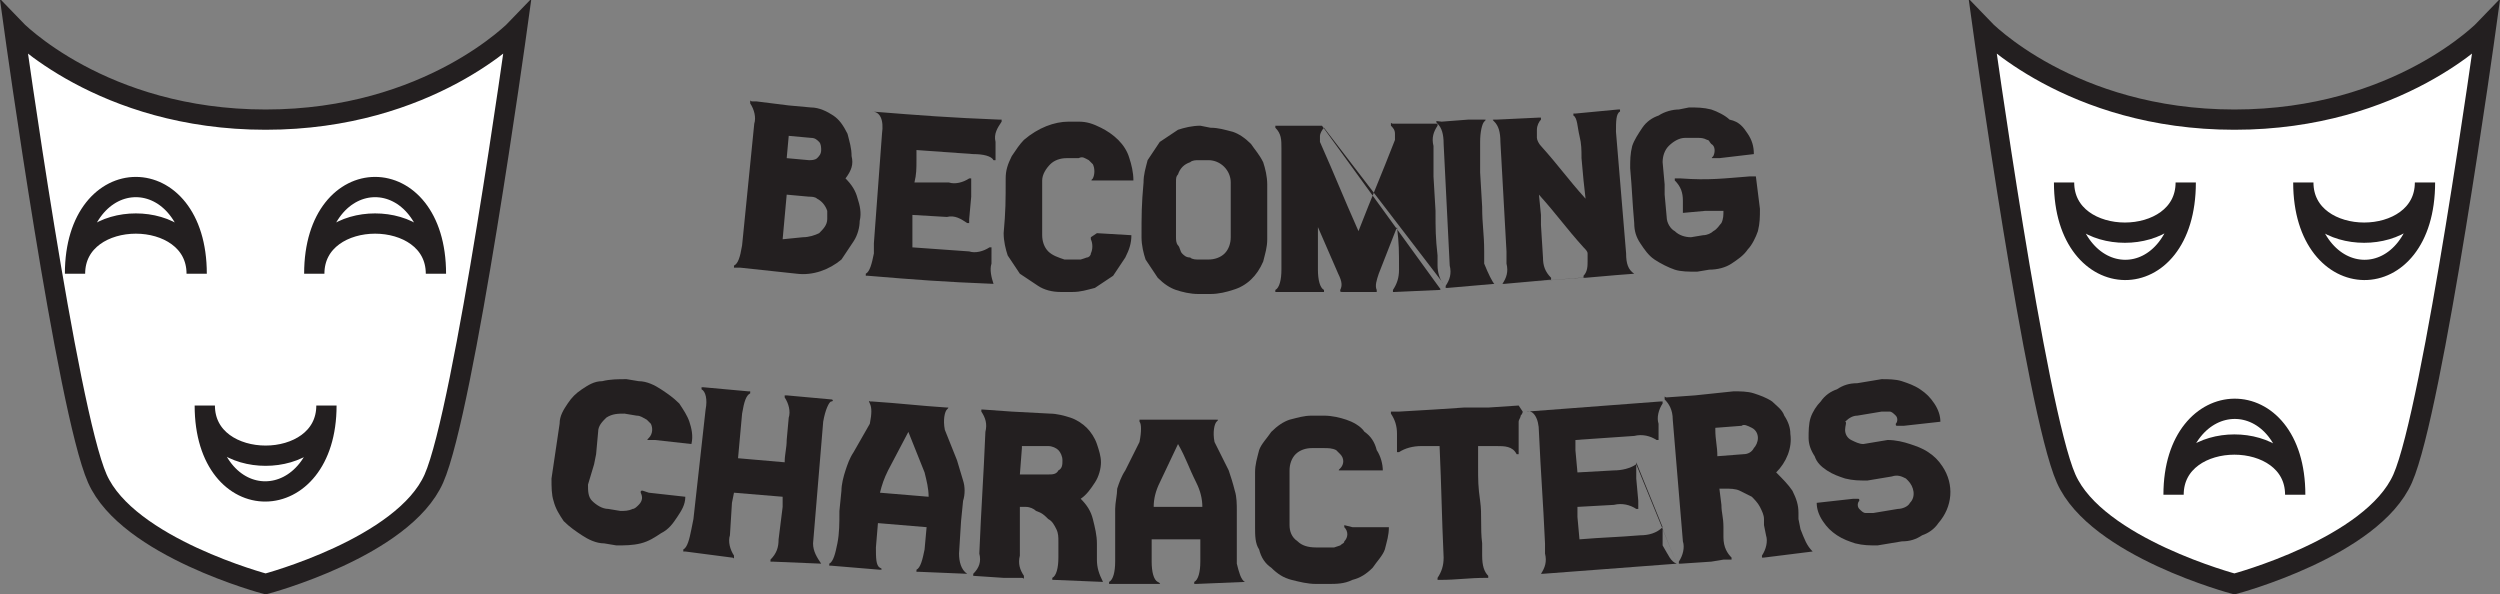 <?xml version="1.0" encoding="utf-8"?>
<!-- Generator: Adobe Illustrator 24.1.3, SVG Export Plug-In . SVG Version: 6.00 Build 0)  -->
<svg version="1.1" id="Layer_1" xmlns="http://www.w3.org/2000/svg" xmlns:xlink="http://www.w3.org/1999/xlink" x="0px" y="0px"
	 viewBox="0 0 123.3 29.3" style="enable-background:new 0 0 123.3 29.3;" xml:space="preserve">
<rect x="0" y="0" width="123.3" height="29.3" fill="#808080" stroke="none"/>
<style type="text/css">
	.st0{fill:#231F20;}
	.st1{fill:#FFFFFF;stroke:#231F20;stroke-miterlimit:10;}
	.st2{fill:none;stroke:#231F20;stroke-miterlimit:10;}
</style>
<g id="Layer_1_1_">
	<g>
		<path class="st0" d="M41.7,8.8c0.3,0.3,0.5,0.6,0.6,1c0.1,0.3,0.2,0.7,0.1,1.1c0,0.3-0.1,0.7-0.3,1c-0.2,0.3-0.4,0.6-0.6,0.9
			c-0.6,0.5-1.4,0.8-2.2,0.7l-2.8-0.3h-0.2h-0.1c0,0,0,0,0-0.1c0.2-0.1,0.3-0.4,0.4-1l0.6-6c0.1-0.3,0-0.7-0.2-1c0,0,0,0,0-0.1
			s0,0,0.1,0h0.2l1.6,0.2l1.1,0.1c0.4,0,0.8,0.2,1.1,0.4c0.3,0.2,0.5,0.5,0.7,0.9c0.1,0.4,0.2,0.7,0.2,1.1C42.1,8.1,42,8.4,41.7,8.8
			z M38.8,7.8l1.1,0.1c0.1,0,0.3,0,0.4-0.1c0.1-0.1,0.2-0.2,0.2-0.4c0-0.1,0-0.3-0.1-0.4c-0.1-0.1-0.2-0.2-0.4-0.2l-1.1-0.1
			L38.8,7.8z M39.6,11.7c0.3,0,0.6-0.1,0.8-0.2c0.2-0.2,0.4-0.4,0.4-0.7c0-0.1,0-0.3,0-0.4c-0.1-0.3-0.3-0.5-0.5-0.6
			c-0.1-0.1-0.3-0.1-0.4-0.1l-1.1-0.1l-0.2,2.2L39.6,11.7z"/>
		<path class="st0" d="M49,14C49.1,14,49.1,14,49,14C49,14,49,14,49,14c-2.5-0.1-3.8-0.2-6.2-0.4c0,0,0,0-0.1,0c0,0,0,0,0-0.1
			c0.2-0.1,0.3-0.5,0.4-1V12l0.4-5.4c0.1-0.7-0.1-1.1-0.5-1.1c2.5,0.2,3.8,0.3,6.3,0.4h0.1c0,0,0,0,0,0.1c-0.2,0.3-0.4,0.6-0.3,1
			v0.6v0.2c0,0,0,0,0,0.1c0,0,0,0-0.1,0c-0.1-0.2-0.5-0.3-1-0.3l-2.8-0.2v0.5c0,0.4,0,0.7-0.1,1.1L46.8,9c0.3,0.1,0.7,0,1-0.2
			c0,0,0,0,0.1,0c0,0,0,0,0,0.1v0.2v0.6l-0.1,1.1V11V11c0,0,0,0-0.1,0c-0.3-0.2-0.6-0.4-1-0.3l-1.7-0.1v0.5L45,12.2l2.8,0.2
			c0.3,0.1,0.7,0,1-0.2c0,0,0,0,0.1,0c0,0,0,0,0,0.1v0.2V13C48.8,13.3,48.9,13.7,49,14z"/>
		<path class="st0" d="M54.1,11.5l1.7,0.1c0,0.4-0.1,0.7-0.3,1.1c-0.2,0.3-0.4,0.6-0.6,0.9c-0.3,0.2-0.6,0.4-0.9,0.6
			c-0.4,0.1-0.7,0.2-1.1,0.2h-0.6c-0.4,0-0.8-0.1-1.1-0.3c-0.3-0.2-0.6-0.4-0.9-0.6c-0.2-0.3-0.4-0.6-0.6-0.9
			c-0.1-0.3-0.2-0.7-0.2-1.1c0.1-1.1,0.1-1.6,0.1-2.7c0-0.4,0.1-0.7,0.3-1.1c0.2-0.3,0.4-0.6,0.6-0.8C51.2,6.3,52,6,52.7,6h0.5
			c0.4,0,0.7,0.1,1.1,0.3c0.6,0.3,1.2,0.8,1.4,1.5c0.1,0.3,0.2,0.7,0.2,1.1h-1.7h-0.3c-0.1,0-0.1,0,0-0.1c0.1-0.2,0.1-0.5,0-0.7
			L53.8,8c0,0-0.1-0.1-0.1-0.1c-0.2-0.1-0.3-0.2-0.5-0.1h-0.6c-0.3,0-0.6,0.1-0.8,0.3c-0.2,0.2-0.4,0.5-0.4,0.8l0,1.1v0.5l0,1.1
			c0,0.3,0.1,0.6,0.3,0.8c0.2,0.2,0.5,0.3,0.8,0.4H53c0.1,0,0.2,0,0.3,0l0.3-0.1c0.1,0,0.2-0.1,0.2-0.2c0.1-0.2,0.1-0.5,0-0.7v-0.1
			L54.1,11.5z"/>
		<path class="st0" d="M59.7,6.3c0.4,0,0.7,0.1,1.1,0.2c0.3,0.1,0.6,0.3,0.9,0.6c0.2,0.3,0.4,0.5,0.6,0.9c0.1,0.3,0.2,0.7,0.2,1.1
			c0,1.1,0,1.6,0,2.7c0,0.4-0.1,0.7-0.2,1.1c-0.3,0.7-0.8,1.2-1.5,1.4c-0.3,0.1-0.7,0.2-1.1,0.2h-0.6c-0.4,0-0.8-0.1-1.1-0.2
			c-0.3-0.1-0.6-0.3-0.9-0.6c-0.2-0.3-0.4-0.6-0.6-0.9c-0.1-0.3-0.2-0.7-0.2-1.1c0-1.1,0-1.6,0.1-2.7c0-0.4,0.1-0.7,0.2-1.1
			c0.2-0.3,0.4-0.6,0.6-0.9c0.3-0.2,0.6-0.4,0.9-0.6c0.3-0.1,0.7-0.2,1.1-0.2L59.7,6.3z M59.6,12.8c0.3,0,0.6-0.1,0.8-0.3
			c0.2-0.2,0.3-0.5,0.3-0.8V9c0-0.6-0.5-1.1-1.1-1.1c0,0,0,0,0,0h-0.5c-0.1,0-0.3,0-0.4,0.1c-0.3,0.1-0.5,0.3-0.6,0.6
			C58,8.7,58,8.8,58,9v1.1v1.6c0,0.1,0,0.3,0.1,0.4c0.1,0.1,0.1,0.3,0.2,0.4c0.1,0.1,0.2,0.2,0.4,0.2c0.1,0.1,0.3,0.1,0.4,0.1
			L59.6,12.8z"/>
		<path class="st0" d="M71,14.2c0.1,0.1,0,0.1,0,0.1l-2.2,0.1c0,0,0,0-0.1,0c0,0,0,0,0-0.1c0.2-0.3,0.3-0.6,0.3-1
			c0-0.9,0-1.3-0.1-2.1L68,13.5c-0.1,0.3-0.2,0.6-0.1,0.8c0,0.1,0,0.1,0,0.1h-1.7c-0.1,0-0.1,0-0.1-0.1c0.1-0.2,0.1-0.4-0.1-0.8
			c-0.4-0.9-0.6-1.4-1-2.3V13l0,0v0.3c0,0.5,0.1,0.9,0.3,1c0,0,0,0,0,0.1c0,0,0,0-0.1,0h-2.2c0,0,0,0-0.1,0c0,0,0,0,0-0.1
			c0.2-0.1,0.3-0.5,0.3-1c0-2.4,0-3.6,0-6c0-0.4,0-0.7-0.3-1c0,0,0,0,0-0.1c0,0,0,0,0.1,0h2.1c0,0,0,0,0.1,0 M65.3,6.3
			c-0.1,0.1-0.2,0.3-0.2,0.4c0,0.1,0,0.2,0,0.3c0.8,1.8,1.1,2.6,1.9,4.4c0.7-1.8,1.1-2.7,1.8-4.5c0-0.1,0-0.2,0-0.3
			c0-0.2-0.1-0.3-0.2-0.4c0,0,0,0,0-0.1s0,0,0.1,0h1.3h0.8h0.1c0,0,0,0,0,0.1c-0.2,0.3-0.3,0.6-0.2,1v0.6v0.5v0.4l0.1,1.7
			c0,0.9,0,1.3,0.1,2.2v0.5c0,0.3,0.1,0.7,0.3,0.9L65.3,6.3z"/>
		<path class="st0" d="M73.7,14C73.8,14,73.8,14,73.7,14C73.7,14.1,73.7,14.1,73.7,14l-2.3,0.2c0,0-0.1,0-0.1,0c0,0,0,0,0-0.1
			c0.2-0.3,0.3-0.6,0.2-1l-0.3-6c0-0.5-0.1-0.8-0.3-1S71,6,71.1,6l1.3-0.1H73h0.2c0.1,0,0.1,0,0,0.1S73,6.5,73,7v0.5l0,1l0.1,1.7
			c0,0.9,0.1,1.3,0.1,2.2V13C73.4,13.5,73.6,13.9,73.7,14z"/>
		<path class="st0" d="M80.5,13.5C80.5,13.6,80.5,13.6,80.5,13.5C80.4,13.6,80.4,13.6,80.5,13.5l-2.3,0.2c0,0-0.1,0-0.1,0s0,0,0-0.1
			c0.2-0.2,0.2-0.5,0.2-0.7c0-0.1,0-0.3,0-0.4c0-0.1-0.1-0.2-0.2-0.3c-0.9-1-1.3-1.6-2.2-2.6l0.1,1v0.5l0.1,1.6c0,0.4,0.1,0.7,0.4,1
			c0,0,0,0,0,0.1c0,0,0,0-0.1,0L74.2,14c0,0,0,0-0.1,0 M74.1,14c0.2-0.3,0.3-0.6,0.2-1v-0.6L74,7c0-0.5-0.1-0.8-0.3-1
			c-0.1-0.1-0.1-0.1,0-0.1c0,0,0,0,0.1,0l2.1-0.1c0,0,0,0,0.1,0c0,0,0,0,0,0.1c-0.1,0.1-0.2,0.3-0.2,0.5c0,0.1,0,0.3,0,0.4
			c0,0.1,0.1,0.3,0.2,0.4c0.9,1,1.3,1.6,2.2,2.6l-0.1-0.9L78,7.8c0-0.4,0-0.7-0.1-1.1s-0.1-0.9-0.3-1c0,0,0,0,0-0.1c0,0,0,0,0.1,0
			l2.1-0.2c0,0,0,0,0.1,0c0,0,0,0,0,0.1c-0.2,0.1-0.2,0.5-0.2,1c0.2,2.4,0.3,3.6,0.5,6c0,0.5,0.1,0.8,0.4,1L74.1,14z"/>
		<path class="st0" d="M86.3,8.7h0.3l0.2,1.6c0,0.4,0,0.7-0.1,1.1c-0.1,0.3-0.3,0.7-0.5,0.9c-0.2,0.3-0.5,0.5-0.8,0.7
			c-0.3,0.2-0.7,0.3-1.1,0.3l-0.6,0.1c-0.4,0-0.8,0-1.1-0.1c-0.3-0.1-0.7-0.3-1-0.5c-0.3-0.2-0.5-0.5-0.7-0.8
			c-0.2-0.3-0.3-0.6-0.3-1c-0.1-1.1-0.1-1.6-0.2-2.7c0-0.4,0-0.7,0.1-1.1c0.1-0.3,0.3-0.6,0.5-0.9c0.2-0.3,0.5-0.5,0.8-0.6
			c0.3-0.2,0.7-0.3,1-0.3l0.5-0.1c0.4,0,0.7,0,1.1,0.1c0.3,0.1,0.7,0.3,0.9,0.5C85.8,6,86,6.3,86.2,6.6c0.2,0.3,0.3,0.6,0.3,1
			l-1.7,0.2h-0.3c-0.1,0-0.1,0,0-0.1c0.1-0.2,0.1-0.5-0.1-0.6c-0.1-0.1-0.1-0.2-0.2-0.2c-0.2-0.1-0.3-0.1-0.5-0.1h-0.6
			c-0.3,0-0.6,0.2-0.8,0.4c-0.2,0.2-0.3,0.5-0.3,0.8l0.1,1.1l0,0.5l0.1,1.1c0,0.3,0.2,0.6,0.4,0.7c0.2,0.2,0.5,0.3,0.8,0.3l0.6-0.1
			c0.2,0,0.4-0.1,0.5-0.2c0.2-0.1,0.3-0.3,0.4-0.4c0.1-0.2,0.1-0.4,0.1-0.6h-0.4h-0.5l-1.1,0.1l0-0.6c0-0.4-0.1-0.7-0.4-1
			c0,0,0,0,0-0.1c0,0,0,0,0.1,0h0.2C84.3,8.9,85,8.8,86.3,8.7z"/>
		<path class="st0" d="M32,24.3l1.8,0.2c0,0.4-0.2,0.7-0.4,1c-0.2,0.3-0.4,0.6-0.8,0.8c-0.3,0.2-0.6,0.4-1,0.5
			c-0.4,0.1-0.8,0.1-1.2,0.1l-0.6-0.1c-0.4,0-0.8-0.2-1.1-0.4c-0.3-0.2-0.6-0.4-0.9-0.7c-0.2-0.3-0.4-0.6-0.5-1
			c-0.1-0.3-0.1-0.7-0.1-1.1l0.4-2.7c0-0.4,0.2-0.7,0.4-1c0.2-0.3,0.4-0.5,0.7-0.7c0.3-0.2,0.6-0.4,1-0.4c0.4-0.1,0.8-0.1,1.2-0.1
			l0.6,0.1c0.4,0,0.8,0.2,1.1,0.4c0.3,0.2,0.6,0.4,0.9,0.7c0.2,0.3,0.4,0.6,0.5,0.9c0.1,0.3,0.2,0.7,0.1,1.1l-1.8-0.2h-0.3
			c-0.1,0-0.1,0,0-0.1c0.2-0.2,0.2-0.5,0.1-0.7l-0.1-0.1c0,0-0.1-0.1-0.1-0.1c-0.2-0.1-0.3-0.2-0.5-0.2l-0.6-0.1
			c-0.3,0-0.6,0-0.9,0.2c-0.2,0.2-0.4,0.4-0.4,0.7l-0.1,1.1l-0.1,0.5L29,23.9c0,0.3,0,0.6,0.2,0.8c0.2,0.2,0.5,0.4,0.8,0.4l0.6,0.1
			c0.2,0,0.4,0,0.6-0.1c0.1,0,0.2-0.1,0.3-0.2c0.2-0.2,0.2-0.4,0.1-0.6c0-0.1,0-0.1,0.1-0.1L32,24.3z"/>
		<path class="st0" d="M40.5,27.8C40.5,27.8,40.5,27.8,40.5,27.8C40.5,27.9,40.5,27.9,40.5,27.8l-2.4-0.1h-0.1c0,0,0,0,0-0.1
			c0.3-0.3,0.4-0.6,0.4-1l0.2-1.6v-0.5l-2.4-0.2l-0.1,0.5L36,26.4c-0.1,0.3,0,0.7,0.2,1c0,0,0,0,0,0.1s0,0-0.1,0l-2.3-0.3
			c0,0,0,0-0.1,0c0,0,0,0,0-0.1c0.2-0.1,0.3-0.5,0.4-1l0.1-0.5l0.6-5.4c0.1-0.5,0-0.9-0.2-1c0,0,0-0.1,0-0.1s0,0,0.1,0l2.2,0.2H37
			c0,0,0,0,0,0.1c-0.2,0.1-0.3,0.4-0.4,1l-0.1,1.1l-0.1,1.1l2.3,0.2c0-0.4,0.1-0.7,0.1-1.1l0.1-1.1c0.1-0.3,0-0.7-0.2-1
			c0,0,0,0,0-0.1c0,0,0,0,0.1,0l2.2,0.2c0.1,0,0.1,0.1,0,0.1s-0.3,0.4-0.4,1c-0.2,2.4-0.3,3.6-0.5,6C40.1,27.2,40.3,27.5,40.5,27.8z
			"/>
		<path class="st0" d="M47.7,28.3C47.7,28.3,47.7,28.3,47.7,28.3C47.7,28.4,47.7,28.4,47.7,28.3l-2.4-0.1c0,0-0.1,0-0.1,0s0,0,0-0.1
			c0.2-0.1,0.3-0.5,0.4-1l0.1-1.1l-2.4-0.2L43.2,27c0,0.5,0,0.9,0.2,1s0,0.1,0,0.1L41,27.9c0,0,0,0-0.1,0c0,0,0,0,0-0.1
			c0.2-0.1,0.3-0.5,0.4-1s0.1-1,0.1-1.6l0.1-1c0-0.3,0.1-0.7,0.2-1c0.1-0.3,0.2-0.6,0.4-0.9l0.8-1.4c0.1-0.5,0.1-0.8,0-1
			s0-0.1,0-0.1s0,0,0.1,0c1.5,0.1,2.2,0.2,3.7,0.3c0.1,0,0.1,0,0,0.1c-0.1,0.1-0.2,0.5-0.1,1l0.6,1.5c0.1,0.3,0.2,0.7,0.3,1
			c0.1,0.3,0.1,0.7,0,1l-0.1,1l-0.1,1.6C47.3,27.7,47.4,28.1,47.7,28.3z M45.8,24.5c0-0.4-0.1-0.8-0.2-1.2l-0.8-2l-1,1.9
			c-0.2,0.4-0.3,0.7-0.4,1.1L45.8,24.5z"/>
		<path class="st0" d="M54.4,28.7C54.4,28.7,54.4,28.7,54.4,28.7L52,28.6c0,0-0.1,0-0.1,0s0,0,0-0.1c0.2-0.1,0.3-0.5,0.3-1V27v-0.3
			c0-0.2,0-0.4-0.1-0.6c-0.1-0.2-0.2-0.4-0.4-0.5c-0.2-0.2-0.3-0.3-0.6-0.4C51,25.1,50.8,25,50.6,25h-0.3v0.8l0,1.1v0.5
			c-0.1,0.4,0,0.7,0.2,1c0,0,0,0,0,0.1s0,0-0.1,0h-0.3h-0.6l-1.5-0.1H48c0,0,0,0,0-0.1c0.3-0.3,0.4-0.6,0.3-1c0.1-2.4,0.2-3.6,0.3-6
			c0.1-0.4,0-0.7-0.2-1c0,0,0,0,0-0.1c0,0,0,0,0.1,0l1.4,0.1l1.9,0.1c0.3,0,0.7,0.1,1,0.2c0.3,0.1,0.6,0.3,0.8,0.5
			c0.2,0.2,0.4,0.5,0.5,0.8c0.1,0.3,0.2,0.6,0.2,0.9c0,0.3-0.1,0.7-0.3,1c-0.2,0.3-0.4,0.6-0.7,0.8c0.3,0.3,0.5,0.6,0.6,1
			c0.1,0.4,0.2,0.8,0.2,1.2v0.8C54.1,28,54.2,28.3,54.4,28.7L54.4,28.7z M51.7,23.4c0.2,0,0.4,0,0.5-0.2c0.2-0.1,0.2-0.3,0.2-0.5
			c0-0.2-0.1-0.4-0.2-0.5c-0.1-0.1-0.3-0.2-0.5-0.2l-1.3,0l0,0v0.1l-0.1,1.3l0,0L51.7,23.4z"/>
		<path class="st0" d="M61.4,28.7C61.4,28.7,61.4,28.7,61.4,28.7C61.4,28.8,61.4,28.8,61.4,28.7L59,28.8c0,0,0,0-0.1,0
			c0,0,0,0,0-0.1c0.2-0.1,0.3-0.5,0.3-1v-1.1h-2.4v1.1c0,0.5,0.1,0.9,0.3,1s0.1,0.1,0,0.1l-2.3,0c0,0-0.1,0-0.1,0c0,0,0,0,0-0.1
			c0.2-0.1,0.3-0.5,0.3-1v-1.6v-1c0-0.3,0.1-0.7,0.1-1c0.1-0.3,0.2-0.6,0.4-0.9l0.7-1.4c0.1-0.5,0.1-0.9,0-1c0,0,0,0,0-0.1
			c0,0,0,0,0.1,0c1.5,0,2.2,0,3.7,0c0.1,0,0.1,0,0,0.1s-0.2,0.5-0.1,1l0.7,1.4c0.1,0.3,0.2,0.6,0.3,1c0.1,0.3,0.1,0.7,0.1,1v2.6
			C61.1,28.2,61.2,28.6,61.4,28.7z M59.3,25c0-0.4-0.1-0.8-0.3-1.2c-0.4-0.8-0.5-1.2-0.9-1.9l-0.9,1.9c-0.2,0.4-0.3,0.8-0.3,1.2
			L59.3,25z"/>
		<path class="st0" d="M66.7,26h1.8c0,0.4-0.1,0.7-0.2,1.1c-0.1,0.3-0.4,0.6-0.6,0.9c-0.3,0.3-0.6,0.5-1,0.6
			c-0.4,0.2-0.8,0.2-1.2,0.2h-0.6c-0.4,0-0.8-0.1-1.2-0.2c-0.4-0.1-0.7-0.3-1-0.6c-0.3-0.2-0.5-0.5-0.6-0.9
			c-0.2-0.3-0.2-0.7-0.2-1.1c0-1.1,0-1.6,0-2.7c0-0.4,0.1-0.7,0.2-1.1c0.1-0.3,0.4-0.6,0.6-0.9c0.3-0.3,0.6-0.5,0.9-0.6
			c0.4-0.1,0.7-0.2,1.1-0.2h0.6c0.4,0,0.8,0.1,1.1,0.2c0.3,0.1,0.7,0.3,0.9,0.6c0.3,0.2,0.5,0.5,0.6,0.9c0.2,0.3,0.3,0.7,0.3,1
			l-1.8,0h-0.3c-0.1,0-0.1,0,0-0.1c0.2-0.2,0.2-0.5,0-0.7l-0.1-0.1c0,0-0.1-0.1-0.1-0.1c-0.2-0.1-0.4-0.1-0.6-0.1h-0.6
			c-0.3,0-0.6,0.1-0.8,0.3c-0.2,0.2-0.3,0.5-0.3,0.8v2.7c0,0.3,0.1,0.6,0.4,0.8c0.2,0.2,0.5,0.3,0.9,0.3h0.6h0.3l0.3-0.1
			c0.1-0.1,0.2-0.1,0.2-0.2c0.2-0.2,0.2-0.5,0-0.7c0,0,0-0.1,0-0.1L66.7,26z"/>
		<path class="st0" d="M75.1,20.3C75.2,20.3,75.2,20.3,75.1,20.3c0,0.1-0.1,0.2-0.1,0.2c0,0.1-0.1,0.2-0.1,0.3c0,0.1,0,0.3,0,0.5
			s0,0.4,0,0.7v0.3c0,0,0,0.1,0,0.1s0,0-0.1,0C74.6,22,74.2,22,73.8,22h-0.9l0,1c0,0.7,0,1,0.1,1.7s0,1.3,0.1,2.1v0.6
			c0,0.5,0.1,0.8,0.3,1c0,0,0,0,0,0.1c0,0,0,0-0.1,0c-0.9,0-1.4,0.1-2.3,0.1c0,0-0.1,0-0.1,0s0,0,0-0.1c0.2-0.3,0.3-0.6,0.3-1
			c-0.1-2.2-0.1-3.3-0.2-5.5h-0.9c-0.4,0-0.8,0.1-1.1,0.3c0,0,0,0-0.1,0c0,0,0,0,0-0.1v-0.8c0-0.4-0.1-0.7-0.3-1c0,0,0,0,0-0.1
			c0,0,0,0,0.1,0H69l1.7-0.1l1.5-0.1h1.2l1.5-0.1L75.1,20.3C75.1,20.3,75.1,20.2,75.1,20.3z"/>
		<path class="st0" d="M82.7,27.8L82.7,27.8C82.7,27.8,82.7,27.8,82.7,27.8c-2.7,0.2-4,0.3-6.6,0.5H76c0,0,0,0,0,0
			c0.2-0.3,0.3-0.6,0.2-1v-0.5c-0.1-2.2-0.2-3.3-0.3-5.5c0-0.7-0.3-1.1-0.6-1c2.7-0.2,4-0.3,6.6-0.5c0,0,0.1,0,0.1,0s0,0,0,0.1
			c-0.2,0.3-0.3,0.7-0.2,1v0.5v0.2c0,0,0,0,0,0.1c0,0,0,0-0.1,0c-0.3-0.2-0.7-0.3-1.1-0.2l-2.9,0.2v0.5l0.1,1.1l1.8-0.1
			c0.4,0,0.8-0.1,1.1-0.3 M80.7,22.8C80.7,22.8,80.7,22.9,80.7,22.8v0.3v0.5l0.1,1.1V25c0,0,0,0,0,0.1c0,0,0,0-0.1,0
			c-0.3-0.2-0.7-0.3-1.1-0.2L77.8,25v0.5l0.1,1.1c1.2-0.1,1.8-0.1,3-0.2c0.4,0,0.8-0.1,1.1-0.4 M82,26.1C82,26.1,82,26.1,82,26.1
			v0.3v0.5c0.3,0.5,0.4,0.8,0.7,0.9L82,26.1z"/>
		<path class="st0" d="M89.4,27.2C89.4,27.2,89.4,27.2,89.4,27.2C89.4,27.2,89.4,27.2,89.4,27.2L87,27.5c0,0-0.1,0-0.1,0s0,0,0-0.1
			c0.2-0.3,0.3-0.7,0.2-1l-0.1-0.5v-0.3c0-0.2-0.1-0.4-0.2-0.6c-0.1-0.2-0.3-0.4-0.4-0.5c-0.2-0.1-0.4-0.2-0.6-0.3
			c-0.2-0.1-0.5-0.1-0.7-0.1h-0.3l0.1,0.8c0,0.4,0.1,0.6,0.1,1.1l0,0.5c0,0.5,0.2,0.8,0.4,1c0,0,0,0,0,0.1c0,0,0,0-0.1,0h-0.3
			l-0.6,0.1l-1.5,0.1c0,0-0.1,0-0.1,0s0,0,0-0.1c0.2-0.3,0.3-0.7,0.2-1c-0.2-2.4-0.3-3.6-0.5-6c0-0.5-0.2-0.8-0.4-1c0,0,0,0,0-0.1
			s0,0,0.1,0l1.4-0.1l1.9-0.2c0.3,0,0.7,0,1,0.1c0.3,0.1,0.6,0.2,0.9,0.4c0.2,0.2,0.5,0.4,0.6,0.7c0.2,0.3,0.3,0.6,0.3,0.9
			c0.1,0.7-0.2,1.4-0.7,1.9c0.3,0.3,0.6,0.6,0.8,0.9c0.2,0.4,0.3,0.7,0.3,1.1v0.3l0.1,0.5C89,26.6,89.1,26.9,89.4,27.2z M86,22.4
			c0.2,0,0.4-0.1,0.5-0.3c0.1-0.1,0.2-0.3,0.2-0.5c0-0.2-0.1-0.4-0.3-0.5c-0.2-0.1-0.4-0.2-0.5-0.1l-1.3,0.1l0,0v0.1
			c0,0.5,0.1,0.8,0.1,1.3l0,0L86,22.4z"/>
		<path class="st0" d="M94.2,21.9c0.3,0.1,0.6,0.2,0.9,0.4c0.3,0.2,0.5,0.4,0.7,0.7c0.6,0.9,0.5,2-0.2,2.8c-0.2,0.3-0.5,0.5-0.8,0.6
			c-0.3,0.2-0.6,0.3-1,0.3l-0.6,0.1l-0.6,0.1c-0.4,0-0.7,0-1.1-0.1c-0.3-0.1-0.6-0.2-0.9-0.4c-0.3-0.2-0.5-0.4-0.7-0.7
			c-0.2-0.3-0.3-0.6-0.3-0.9l1.8-0.2h0.2c0.1,0,0.1,0,0.1,0.1c-0.1,0.1-0.1,0.3,0,0.4c0.1,0.1,0.2,0.2,0.3,0.2c0.1,0,0.2,0,0.4,0
			l0.6-0.1l0.6-0.1c0.2,0,0.5-0.1,0.6-0.3c0.3-0.3,0.2-0.8-0.1-1.1c0,0,0,0-0.1-0.1c-0.2-0.1-0.4-0.2-0.7-0.1l-0.6,0.1l-0.6,0.1
			c-0.4,0-0.7,0-1.1-0.1c-0.3-0.1-0.6-0.2-0.9-0.4c-0.3-0.2-0.5-0.4-0.6-0.7c-0.2-0.3-0.3-0.6-0.3-0.9c0-0.3,0-0.7,0.1-1
			c0.1-0.3,0.3-0.6,0.5-0.8c0.2-0.3,0.5-0.5,0.8-0.6c0.3-0.2,0.6-0.3,1-0.3l0.6-0.1l0.6-0.1c0.3,0,0.7,0,1,0.1
			c0.3,0.1,0.6,0.2,0.9,0.4c0.3,0.2,0.5,0.4,0.7,0.7c0.2,0.3,0.3,0.6,0.3,0.9l-1.8,0.2h-0.3c-0.1,0-0.1,0-0.1-0.1
			c0.1-0.1,0.1-0.3,0-0.4c-0.1-0.1-0.2-0.2-0.3-0.2c-0.1,0-0.2,0-0.4,0l-0.6,0.1l-0.6,0.1c-0.2,0-0.4,0.1-0.6,0.3
			C91.1,20.8,91,21,91,21.2c0,0.2,0.1,0.4,0.3,0.5c0.2,0.1,0.4,0.2,0.6,0.2l0.6-0.1l0.6-0.1C93.5,21.7,93.9,21.8,94.2,21.9z"/>
	</g>
	<path class="st1" d="M25.5,1.4c0,0-2.6,18.8-4.1,22.2s-8.3,5.2-8.3,5.2S6.3,27,4.8,23.6S0.7,1.4,0.7,1.4S5,5.9,13.1,5.9
		S25.5,1.4,25.5,1.4z"/>
	<path class="st1" d="M97.8,1.4c0,0,2.6,18.8,4.1,22.2s8.3,5.2,8.3,5.2s6.8-1.8,8.3-5.2s4.1-22.2,4.1-22.2s-4.3,4.5-12.4,4.5
		S97.8,1.4,97.8,1.4z"/>
</g>
<g id="Layer_2_1_">
	<path class="st2" d="M119.6,9c0,3.3-6,3.3-6,0C113.6,14.7,119.6,14.8,119.6,9z"/>
	<path class="st2" d="M107.8,9c0,3.3-6,3.3-6,0C101.8,14.7,107.8,14.8,107.8,9z"/>
	<path class="st2" d="M113.2,24.4c0-3.3-6-3.3-6,0C107.2,18.8,113.2,18.7,113.2,24.4z"/>
</g>
<g id="Layer_3">
	<path class="st2" d="M10.1,20c0,3.3,6,3.3,6,0C16.1,25.6,10.1,25.7,10.1,20z"/>
	<path class="st2" d="M3.7,13.5c0-3.3,6-3.3,6,0C9.7,7.8,3.7,7.8,3.7,13.5z"/>
	<path class="st2" d="M15.5,13.5c0-3.3,6-3.3,6,0C21.5,7.8,15.5,7.8,15.5,13.5z"/>
</g>
</svg>
